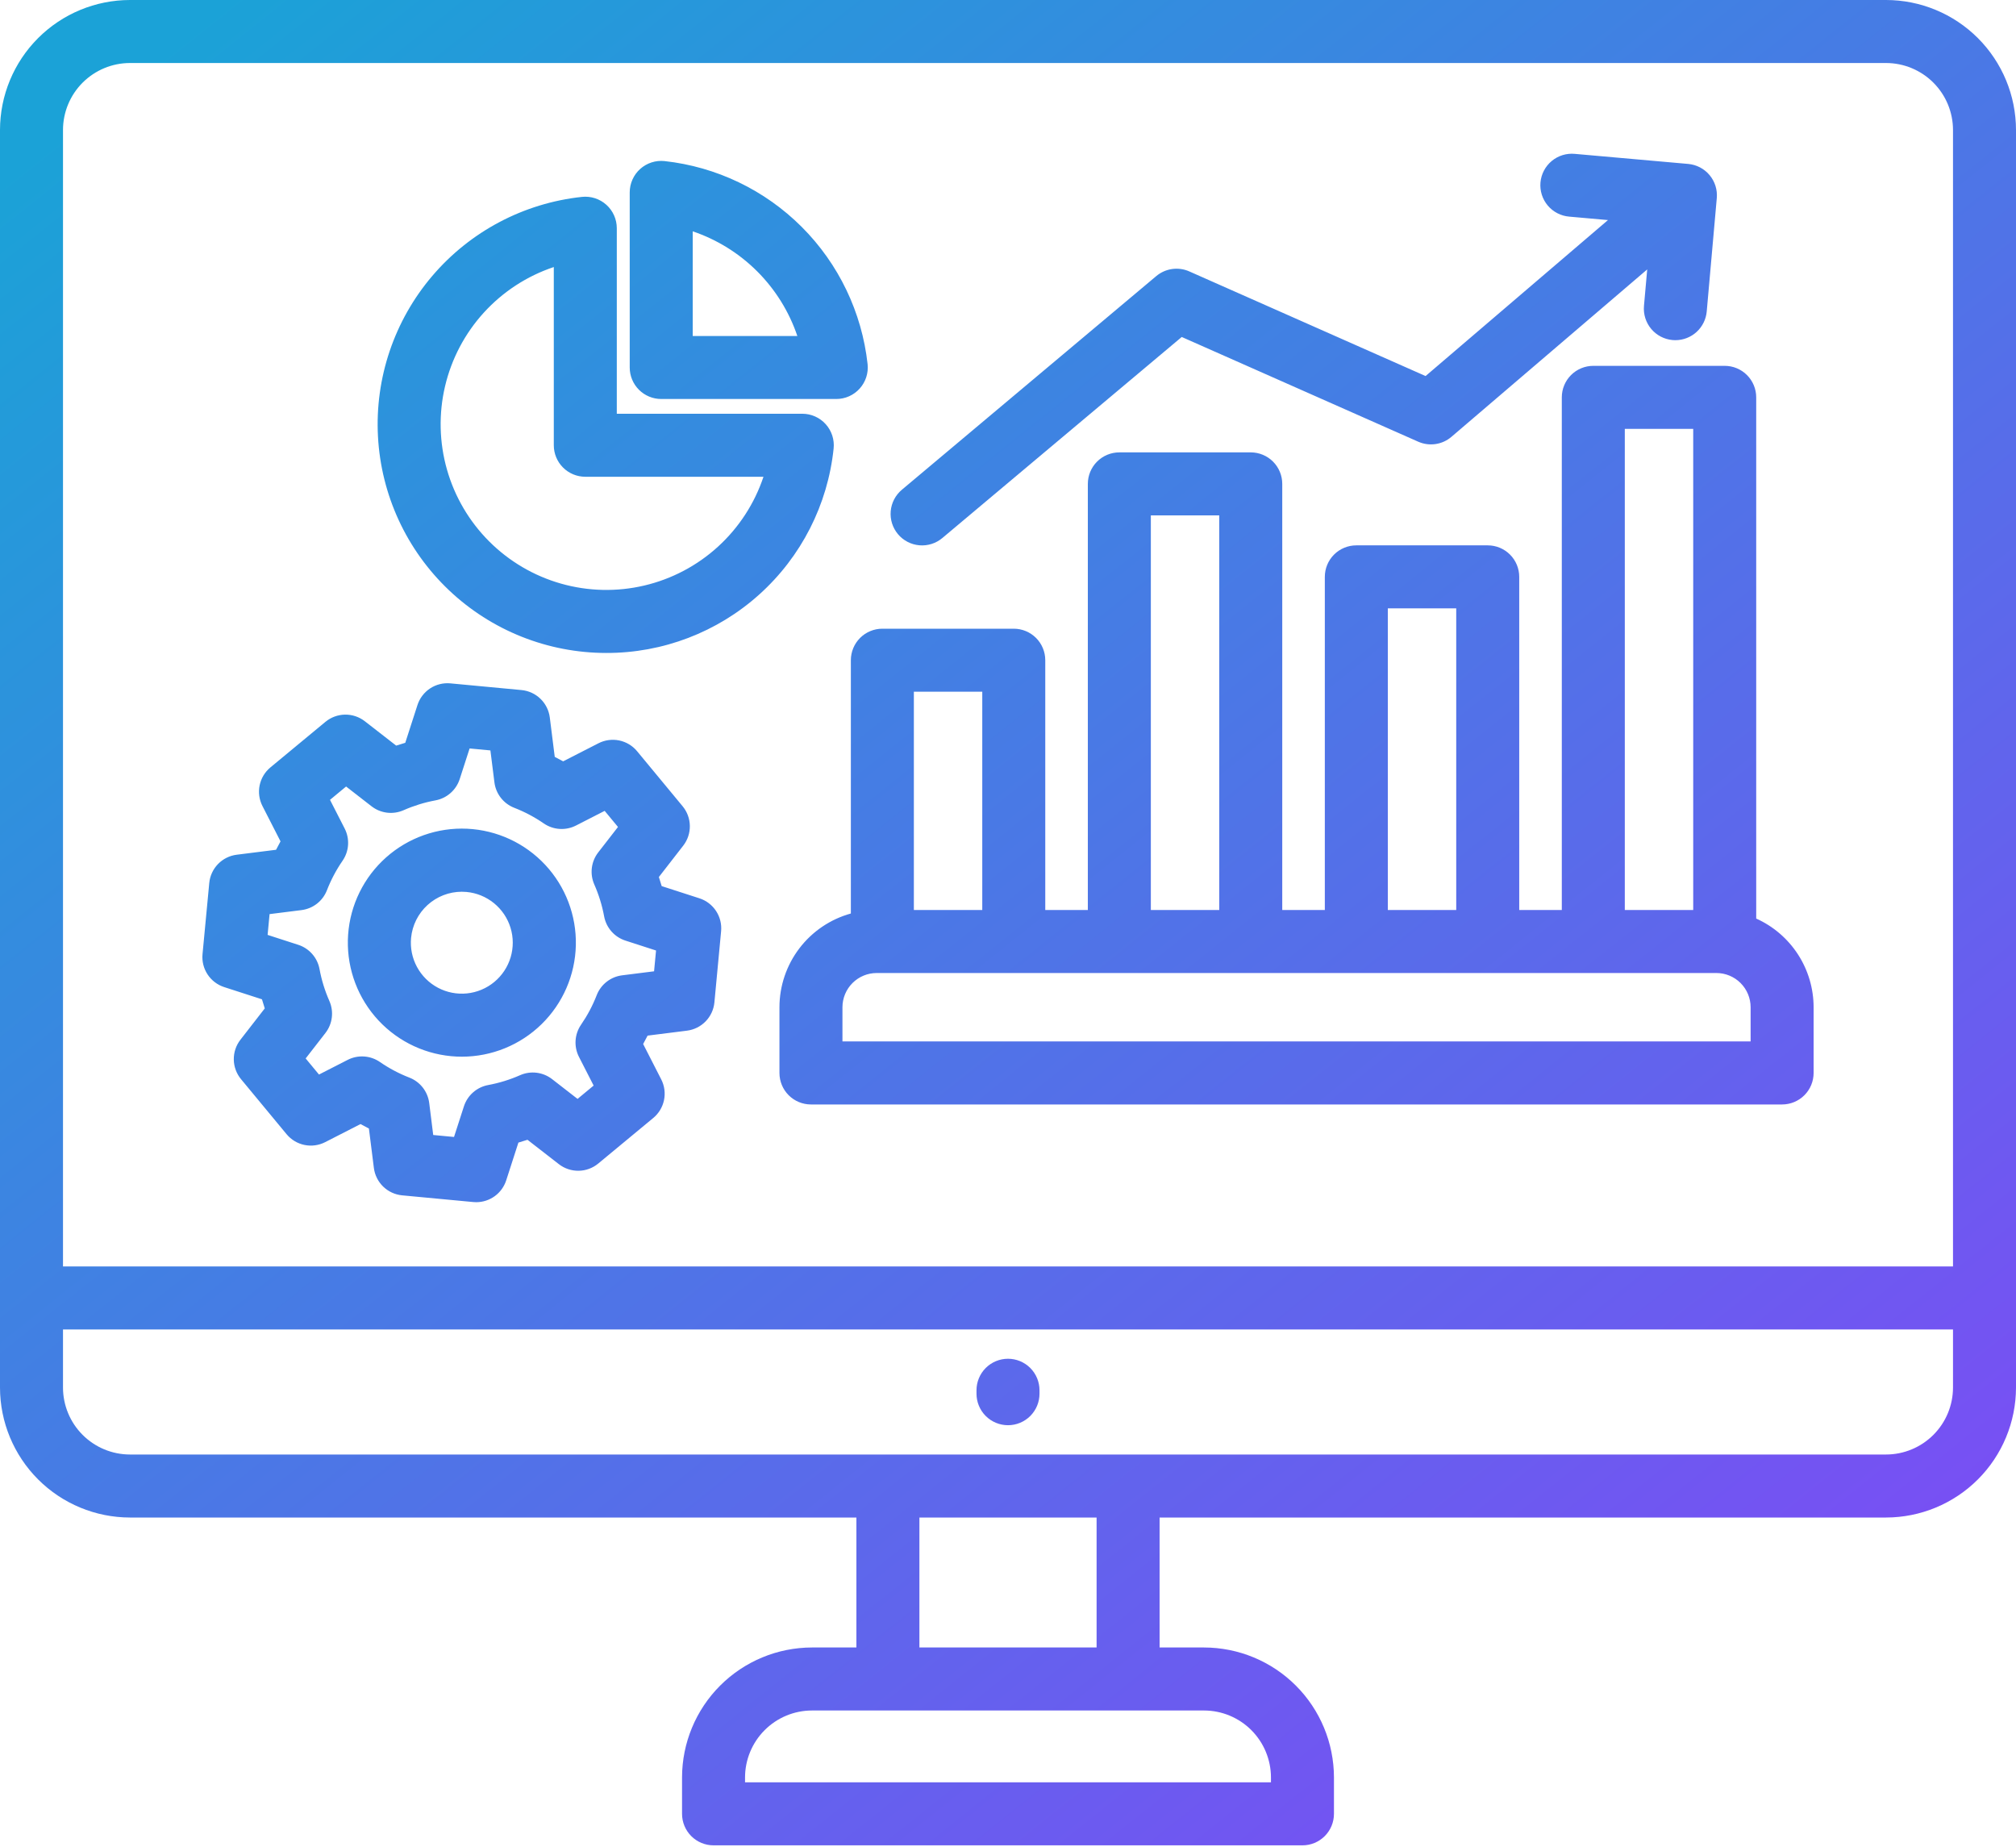 <svg width="512" height="469" viewBox="0 0 512 469" fill="none" xmlns="http://www.w3.org/2000/svg">
<path d="M33 385.331H217.5V418.331H206.217C197.468 418.341 189.08 421.821 182.894 428.008C176.707 434.194 173.227 442.582 173.217 451.331V460.572C173.217 462.694 174.06 464.729 175.56 466.229C177.06 467.729 179.095 468.572 181.217 468.572H330.783C332.905 468.572 334.94 467.729 336.44 466.229C337.94 464.729 338.783 462.694 338.783 460.572V451.331C338.773 442.582 335.293 434.194 329.106 428.008C322.92 421.821 314.532 418.341 305.783 418.331H294.5V385.331H479C487.749 385.321 496.137 381.841 502.323 375.654C508.51 369.468 511.99 361.08 512 352.331V33C511.99 24.251 508.51 15.863 502.324 9.676C496.137 3.49 487.749 0.01 479 0H33C24.251 0.01 15.863 3.49 9.676 9.676C3.49 15.863 0.01 24.251 0 33L0 352.331C0.01 361.08 3.49 369.468 9.677 375.654C15.863 381.841 24.251 385.321 33 385.331ZM322.783 451.331V452.572H189.217V451.331C189.222 446.824 191.015 442.503 194.202 439.316C197.389 436.129 201.71 434.336 206.217 434.331H305.783C310.29 434.336 314.611 436.129 317.798 439.315C320.985 442.502 322.778 446.823 322.783 451.33V451.331ZM278.5 418.331H233.5V385.331H278.5V418.331ZM479 369.331H33C28.493 369.326 24.172 367.533 20.985 364.346C17.798 361.159 16.005 356.838 16 352.331V337.578H496V352.331C495.995 356.838 494.202 361.159 491.015 364.346C487.828 367.533 483.507 369.326 479 369.331ZM33 16.001H479C483.507 16.006 487.828 17.799 491.015 20.986C494.202 24.173 495.995 28.494 496 33.001V321.578H16V33C16.005 28.493 17.798 24.172 20.985 20.985C24.172 17.799 28.493 16.006 33 16.001ZM264 353.017V353.892C264 356.014 263.157 358.049 261.657 359.549C260.157 361.049 258.122 361.892 256 361.892C253.878 361.892 251.843 361.049 250.343 359.549C248.843 358.049 248 356.014 248 353.892V353.017C248 350.895 248.843 348.86 250.343 347.36C251.843 345.86 253.878 345.017 256 345.017C258.122 345.017 260.157 345.86 261.657 347.36C263.157 348.86 264 350.895 264 353.017ZM216.091 167.642V231.959C210.883 233.399 206.29 236.506 203.015 240.804C199.74 245.103 197.963 250.355 197.956 255.759V272.446C197.956 274.568 198.799 276.603 200.299 278.103C201.799 279.603 203.834 280.446 205.956 280.446H452.6C454.722 280.446 456.757 279.603 458.257 278.103C459.757 276.603 460.6 274.568 460.6 272.446V255.756C460.595 250.998 459.216 246.343 456.63 242.349C454.044 238.356 450.36 235.193 446.021 233.242V100.895C446.021 98.773 445.178 96.738 443.678 95.238C442.178 93.738 440.143 92.895 438.021 92.895H404.649C402.527 92.895 400.492 93.738 398.992 95.238C397.492 96.738 396.649 98.773 396.649 100.895V231.069H385.837V146.478C385.837 144.356 384.994 142.321 383.494 140.821C381.994 139.321 379.959 138.478 377.837 138.478H344.463C342.341 138.478 340.306 139.321 338.806 140.821C337.306 142.321 336.463 144.356 336.463 146.478V231.069H325.651V122.869C325.651 120.747 324.808 118.712 323.308 117.212C321.808 115.712 319.773 114.869 317.651 114.869H284.277C282.155 114.869 280.12 115.712 278.62 117.212C277.12 118.712 276.277 120.747 276.277 122.869V231.069H265.465V167.642C265.465 165.52 264.622 163.485 263.122 161.985C261.622 160.485 259.587 159.642 257.465 159.642H224.091C221.969 159.642 219.934 160.485 218.434 161.985C216.934 163.485 216.091 165.52 216.091 167.642ZM444.602 264.442H213.956V255.756C213.959 253.453 214.876 251.246 216.504 249.617C218.133 247.989 220.34 247.072 222.643 247.069H435.915C438.218 247.072 440.425 247.989 442.054 249.617C443.682 251.246 444.599 253.453 444.602 255.756V264.442ZM412.649 108.895H430.023V231.069H412.649V108.895ZM352.463 154.478H369.837V231.069H352.463V154.478ZM292.277 130.872H309.651V231.072H292.277V130.872ZM249.465 175.642V231.069H232.091V175.642H249.465ZM228.055 135.636C226.691 134.011 226.028 131.911 226.212 129.797C226.396 127.683 227.412 125.729 229.037 124.365L293.656 70.104C294.802 69.141 296.196 68.52 297.678 68.31C299.16 68.1 300.671 68.31 302.04 68.916L362.052 95.486L408.376 55.88L398.548 55.008C397.496 54.922 396.472 54.629 395.534 54.145C394.596 53.662 393.763 52.998 393.082 52.191C392.402 51.384 391.888 50.45 391.571 49.444C391.253 48.438 391.137 47.379 391.23 46.328C391.324 45.276 391.624 44.254 392.114 43.319C392.604 42.385 393.274 41.556 394.086 40.882C394.897 40.207 395.834 39.7 396.843 39.389C397.851 39.078 398.912 38.97 399.962 39.071L428.747 41.625C429.794 41.718 430.811 42.016 431.743 42.502C432.674 42.988 433.501 43.653 434.175 44.459C434.849 45.265 435.358 46.195 435.673 47.197C435.988 48.2 436.102 49.255 436.009 50.301L433.455 79.086C433.278 81.076 432.364 82.928 430.891 84.278C429.418 85.627 427.493 86.377 425.495 86.379C425.258 86.379 425.02 86.369 424.779 86.348C423.732 86.255 422.715 85.957 421.783 85.471C420.852 84.985 420.025 84.32 419.351 83.514C418.677 82.708 418.168 81.778 417.853 80.775C417.538 79.773 417.424 78.719 417.517 77.672L418.339 68.413L368.619 110.922C367.472 111.902 366.071 112.538 364.579 112.757C363.086 112.975 361.562 112.767 360.182 112.156L300.124 85.566L239.324 136.618C237.699 137.982 235.599 138.645 233.485 138.461C231.371 138.277 229.417 137.261 228.053 135.636H228.055ZM153.973 165.8C168.315 165.834 182.16 160.545 192.827 150.957C203.494 141.369 210.223 128.165 211.713 113.9C211.831 112.785 211.713 111.657 211.367 110.59C211.021 109.523 210.454 108.541 209.704 107.708C208.954 106.874 208.037 106.207 207.012 105.751C205.988 105.295 204.879 105.059 203.757 105.059H156.647V57.949C156.647 56.828 156.411 55.718 155.955 54.694C155.499 53.669 154.832 52.752 153.998 52.002C153.165 51.252 152.183 50.685 151.116 50.339C150.049 49.993 148.921 49.875 147.806 49.993C133.025 51.573 119.413 58.762 109.774 70.078C100.135 81.394 95.202 95.976 95.993 110.82C96.783 125.664 103.236 139.64 114.023 149.868C124.809 160.096 139.108 165.799 153.973 165.8ZM140.647 67.807V113.059C140.647 115.181 141.49 117.216 142.99 118.716C144.49 120.216 146.525 121.059 148.647 121.059H193.9C191.627 127.859 187.654 133.965 182.358 138.799C177.062 143.632 170.619 147.032 163.64 148.676C156.662 150.321 149.378 150.154 142.482 148.194C135.585 146.233 129.304 142.543 124.234 137.473C119.164 132.403 115.474 126.122 113.513 119.225C111.553 112.329 111.386 105.045 113.031 98.067C114.675 91.088 118.075 84.645 122.908 79.349C127.742 74.053 133.847 70.08 140.647 67.807ZM167.929 101.314H212.387C213.509 101.314 214.618 101.078 215.642 100.622C216.667 100.166 217.584 99.499 218.334 98.665C219.084 97.832 219.651 96.85 219.997 95.783C220.343 94.716 220.461 93.588 220.343 92.473C218.894 79.293 212.995 67 203.619 57.624C194.243 48.248 181.951 42.349 168.771 40.9C167.656 40.782 166.528 40.9 165.461 41.246C164.394 41.592 163.412 42.158 162.578 42.909C161.744 43.659 161.077 44.576 160.621 45.601C160.165 46.625 159.929 47.734 159.929 48.856V93.314C159.929 95.436 160.772 97.471 162.272 98.971C163.772 100.471 165.807 101.314 167.929 101.314ZM175.929 58.74C182.102 60.829 187.711 64.314 192.319 68.922C196.928 73.531 200.411 79.14 202.5 85.314H175.929V58.74ZM56.938 250.644L66.53 253.744C66.75 254.518 66.988 255.287 67.243 256.052L61.058 264.015C59.941 265.452 59.348 267.228 59.377 269.047C59.405 270.867 60.053 272.623 61.214 274.025L72.781 287.995C73.941 289.396 75.544 290.359 77.326 290.727C79.108 291.094 80.961 290.843 82.581 290.016L91.559 285.425C92.262 285.819 92.974 286.196 93.693 286.556L94.95 296.556C95.177 298.362 96.013 300.036 97.319 301.303C98.626 302.57 100.326 303.353 102.138 303.524L120.196 305.224C120.449 305.248 120.7 305.26 120.951 305.26C122.642 305.259 124.288 304.722 125.655 303.727C127.022 302.732 128.038 301.33 128.558 299.721L131.658 290.128C132.432 289.908 133.201 289.67 133.965 289.415L141.929 295.601C143.366 296.717 145.141 297.31 146.961 297.282C148.781 297.254 150.536 296.606 151.938 295.445L165.909 283.877C167.31 282.717 168.273 281.113 168.641 279.332C169.008 277.55 168.757 275.697 167.93 274.077L163.339 265.099C163.732 264.395 164.109 263.684 164.47 262.965L174.47 261.707C176.276 261.48 177.95 260.644 179.216 259.338C180.483 258.031 181.266 256.332 181.437 254.52L183.137 236.461C183.308 234.65 182.856 232.834 181.856 231.314C180.856 229.794 179.368 228.661 177.637 228.1L168.044 225C167.825 224.226 167.588 223.457 167.332 222.693L173.518 214.729C174.634 213.292 175.227 211.517 175.198 209.697C175.17 207.877 174.522 206.122 173.361 204.72L161.8 190.748C160.64 189.347 159.036 188.384 157.255 188.016C155.473 187.649 153.62 187.9 152 188.727L143.022 193.318C142.319 192.924 141.608 192.547 140.888 192.187L139.631 182.187C139.404 180.381 138.568 178.707 137.261 177.44C135.955 176.174 134.255 175.391 132.443 175.22L114.385 173.52C112.574 173.349 110.758 173.801 109.238 174.801C107.718 175.801 106.585 177.289 106.024 179.02L102.924 188.613C102.15 188.832 101.381 189.069 100.617 189.326L92.653 183.139C91.216 182.023 89.44 181.43 87.62 181.458C85.8 181.487 84.045 182.135 82.643 183.296L68.673 194.863C67.272 196.023 66.309 197.626 65.941 199.408C65.574 201.19 65.825 203.043 66.652 204.663L71.243 213.641C70.85 214.344 70.473 215.055 70.113 215.775L60.113 217.032C58.307 217.259 56.633 218.095 55.366 219.401C54.099 220.708 53.316 222.408 53.145 224.22L51.434 242.286C51.264 244.097 51.717 245.912 52.718 247.432C53.718 248.951 55.207 250.084 56.938 250.644ZM68.462 232.112L76.573 231.093C78.004 230.913 79.361 230.349 80.498 229.462C81.635 228.574 82.511 227.395 83.033 226.05C84.06 223.408 85.391 220.895 87 218.561C87.819 217.373 88.301 215.985 88.395 214.545C88.489 213.105 88.192 211.666 87.535 210.381L83.81 203.097L87.896 199.713L94.358 204.731C95.498 205.616 96.856 206.176 98.288 206.352C99.72 206.528 101.173 206.313 102.493 205.731C105.087 204.587 107.805 203.748 110.593 203.231C112.011 202.969 113.332 202.328 114.416 201.376C115.5 200.425 116.306 199.198 116.75 197.826L119.266 190.048L124.548 190.548L125.567 198.659C125.747 200.09 126.311 201.447 127.198 202.584C128.086 203.721 129.265 204.597 130.61 205.119C133.252 206.146 135.766 207.477 138.1 209.086C139.288 209.905 140.676 210.387 142.116 210.481C143.557 210.575 144.995 210.278 146.28 209.62L153.565 205.895L156.948 209.982L151.93 216.444C151.045 217.584 150.485 218.942 150.309 220.374C150.133 221.806 150.347 223.26 150.93 224.58C152.074 227.174 152.913 229.892 153.43 232.68C153.692 234.098 154.333 235.419 155.285 236.503C156.236 237.587 157.463 238.393 158.835 238.837L166.613 241.352L166.113 246.634L158.003 247.654C156.571 247.834 155.215 248.397 154.078 249.285C152.94 250.173 152.064 251.352 151.542 252.697C150.515 255.339 149.183 257.852 147.574 260.186C146.755 261.375 146.274 262.762 146.18 264.202C146.086 265.642 146.383 267.081 147.04 268.366L150.765 275.65L146.679 279.034L140.217 274.015C139.077 273.13 137.719 272.57 136.286 272.393C134.854 272.217 133.4 272.432 132.08 273.015C129.486 274.16 126.768 274.999 123.98 275.515C122.561 275.777 121.24 276.418 120.156 277.37C119.071 278.321 118.265 279.548 117.821 280.921L115.307 288.699L110.024 288.199L109.01 280.086C108.83 278.655 108.266 277.298 107.379 276.161C106.491 275.024 105.312 274.148 103.967 273.626C101.325 272.598 98.812 271.267 96.478 269.658C95.29 268.839 93.902 268.358 92.462 268.264C91.022 268.17 89.583 268.467 88.298 269.124L81.014 272.848L77.629 268.762L82.648 262.3C83.533 261.16 84.094 259.802 84.269 258.369C84.446 256.937 84.231 255.483 83.648 254.163C82.503 251.569 81.664 248.851 81.148 246.063C80.886 244.645 80.245 243.324 79.293 242.24C78.342 241.156 77.115 240.35 75.743 239.906L67.965 237.39L68.462 232.112ZM114.577 268.186C115.496 268.272 116.407 268.315 117.31 268.314C124.871 268.311 132.131 265.35 137.539 260.064C142.946 254.778 146.071 247.587 146.246 240.028C146.421 232.469 143.632 225.141 138.476 219.61C133.32 214.08 126.205 210.785 118.651 210.432C111.098 210.078 103.706 212.693 98.056 217.717C92.405 222.741 88.944 229.777 88.412 237.319C87.879 244.862 90.319 252.313 95.208 258.081C100.097 263.849 107.049 267.476 114.577 268.186ZM104.4 238.16C104.706 234.954 106.194 231.978 108.574 229.809C110.955 227.64 114.057 226.436 117.277 226.429C117.681 226.429 118.088 226.448 118.499 226.487C121.047 226.727 123.467 227.718 125.452 229.333C127.438 230.949 128.9 233.117 129.653 235.563C130.406 238.009 130.417 240.624 129.685 243.076C128.952 245.528 127.509 247.709 125.537 249.341C123.566 250.973 121.154 251.984 118.608 252.246C116.062 252.508 113.495 252.009 111.233 250.812C108.97 249.615 107.114 247.775 105.897 245.523C104.681 243.27 104.16 240.708 104.4 238.16Z" fill="url(#paint0_linear_1118_31)"/>
<defs>
<linearGradient id="paint0_linear_1118_31" x1="18.268" y1="30.201" x2="457.527" y2="581.042" gradientUnits="userSpaceOnUse">
<stop stop-color="#1BA2D7"/>
<stop offset="1" stop-color="#8D3DFA"/>
</linearGradient>
</defs>
</svg>

